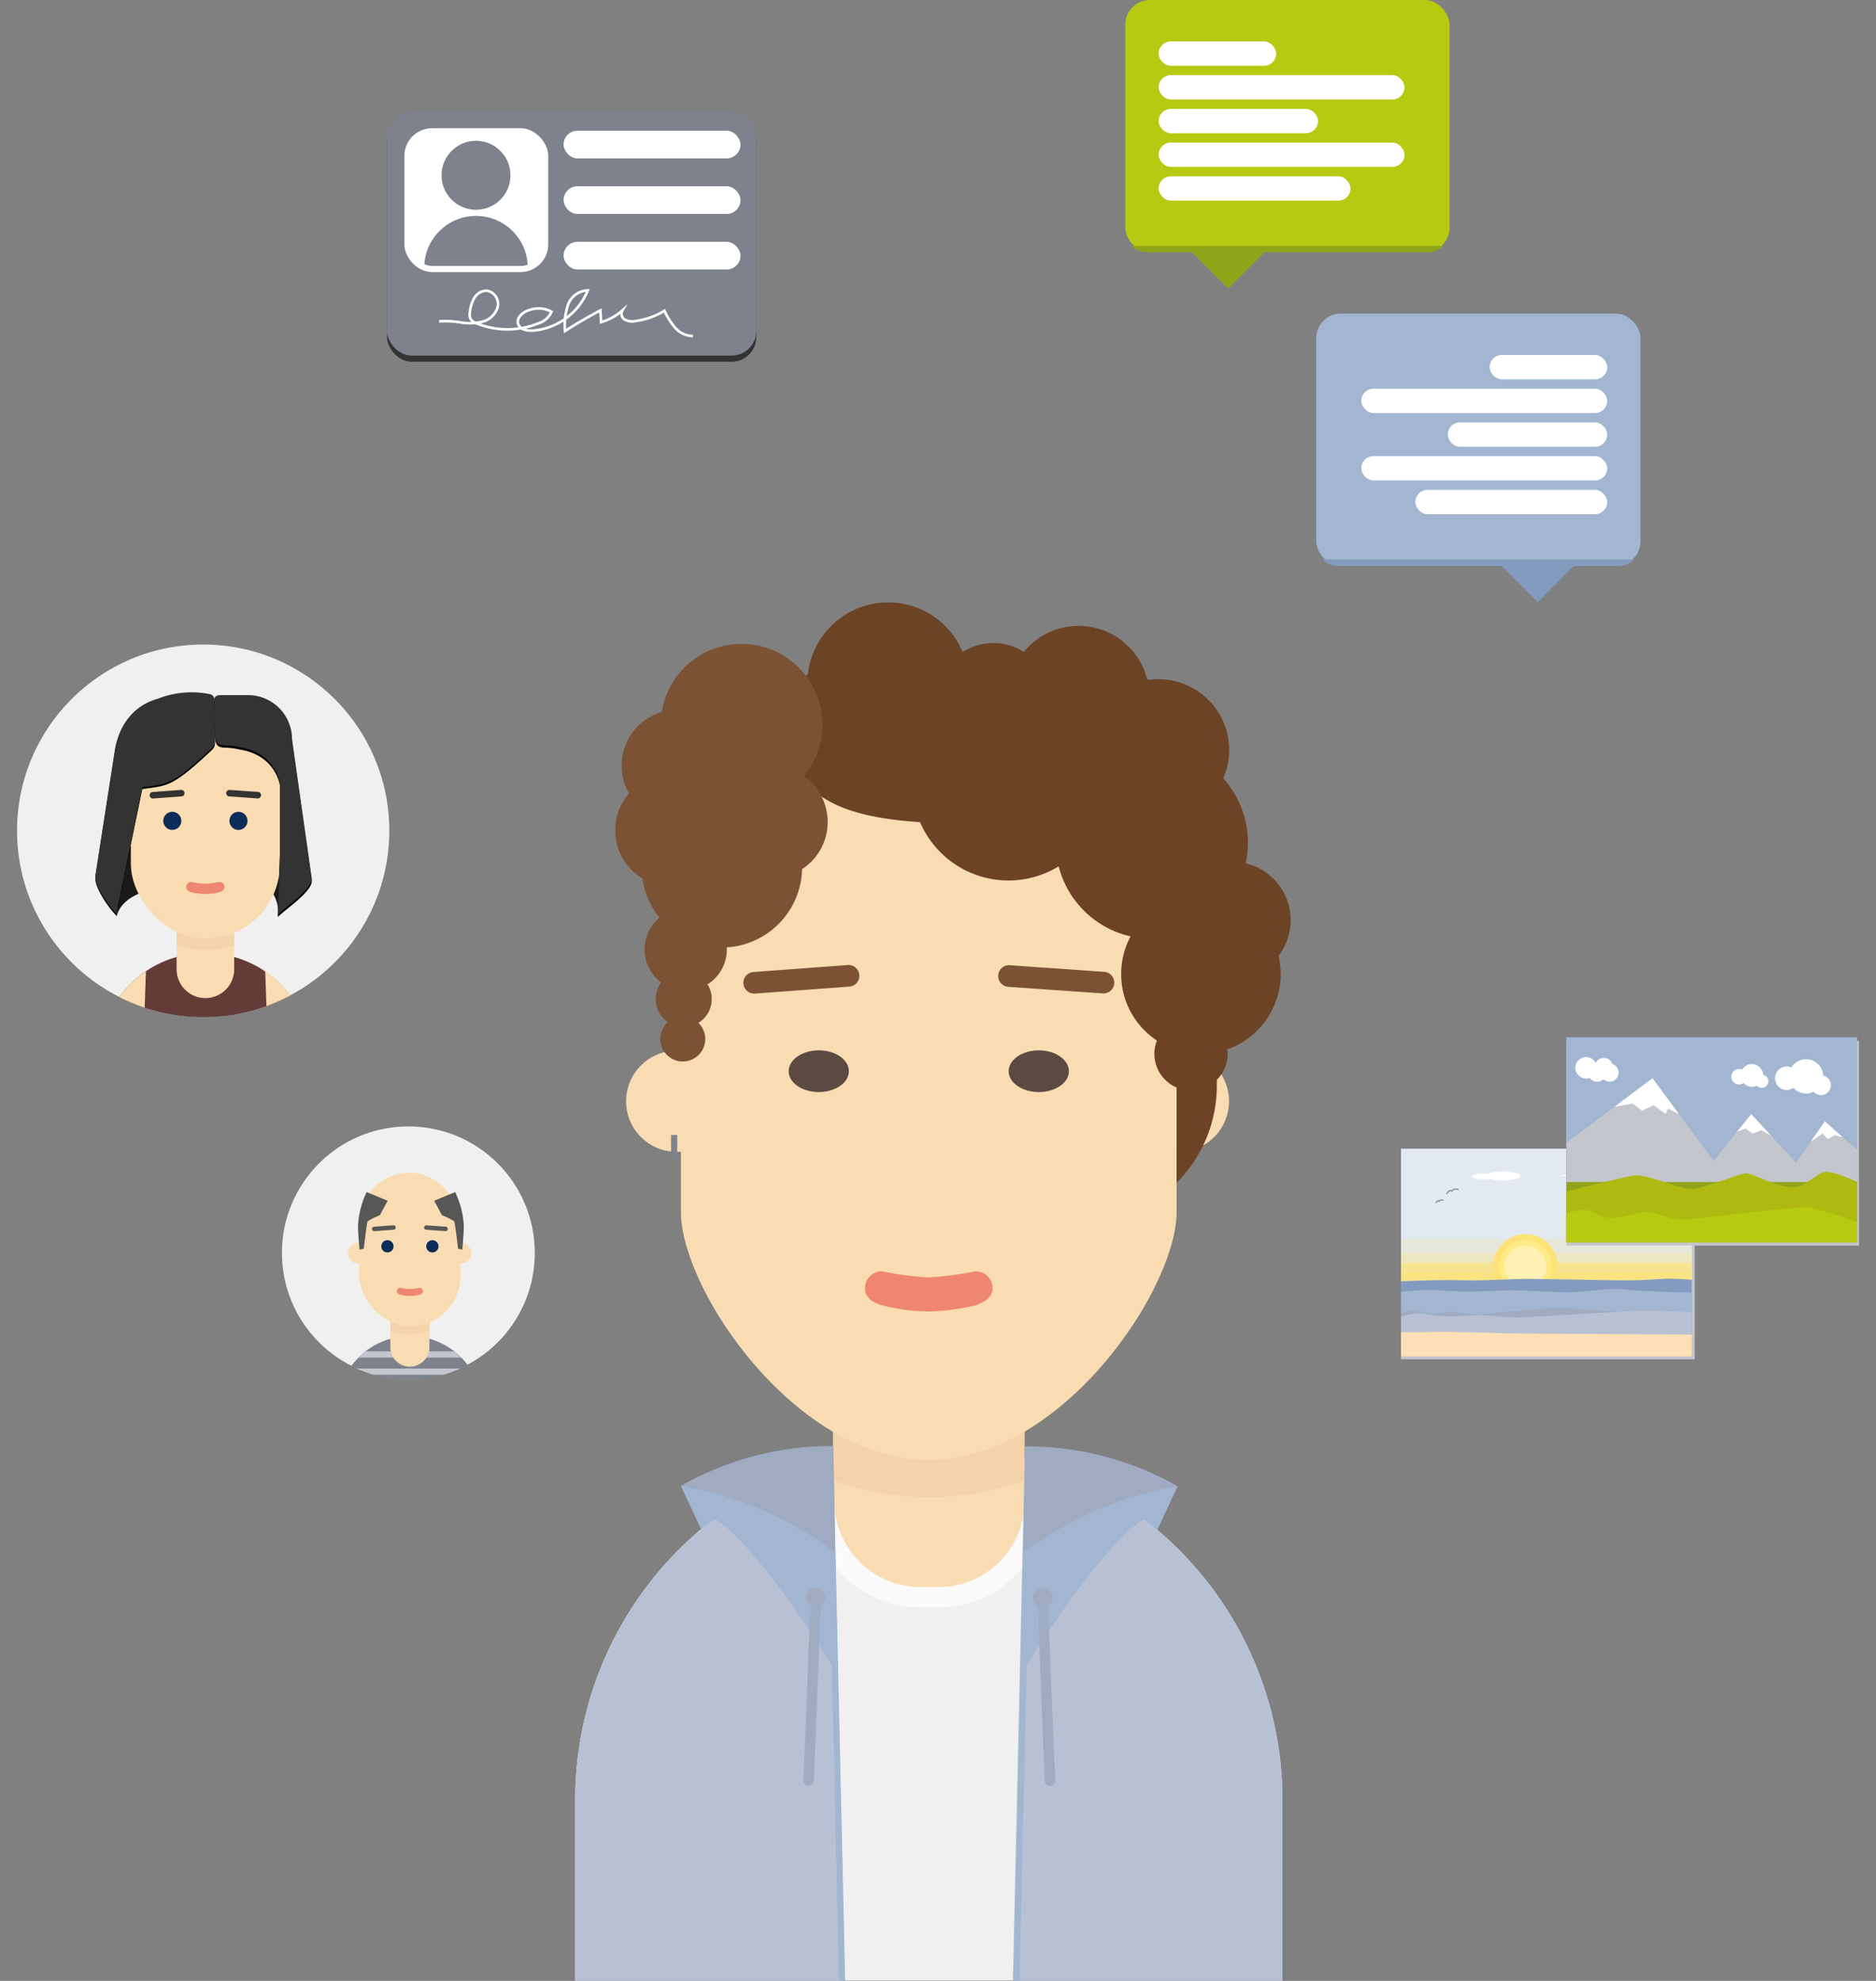 <?xml version="1.0" encoding="UTF-8"?>
<svg data-name="Ebene 1" version="1.1" viewBox="0 0 360 380" xmlns="http://www.w3.org/2000/svg" xmlns:cc="http://creativecommons.org/ns#" xmlns:dc="http://purl.org/dc/elements/1.1/" xmlns:rdf="http://www.w3.org/1999/02/22-rdf-syntax-ns#">
 <rect x="0" y="0" width="360" height="380" fill="#808080" stroke="none"/>
 <defs>
  <style>.cls-1{fill:#f0f0f0}.cls-2{fill:#7d828c}.cls-3{clip-path:url(#clip-path)}.cls-4{fill:#1a1a1a}.cls-5{fill:#fccc80}.cls-6{fill:#633c38}.cls-7{fill:#f9dcb2}.cls-8{fill:#f4d3ab}.cls-9{fill:#0e2c59}.cls-10{fill:#ef8671}.cls-11{fill:#333}.cls-12{fill:#4c142c}.cls-13{clip-path:url(#clip-path-2)}.cls-14{clip-path:url(#clip-path-3)}.cls-15{fill:#c3c6cc}.cls-16{fill:#575756}.cls-17{fill:#fff}.cls-18,.cls-19,.cls-29,.cls-39{fill:none}.cls-18,.cls-19{stroke:#fff}.cls-18,.cls-19,.cls-25,.cls-28,.cls-29,.cls-39{stroke-miterlimit:10}.cls-19{stroke-width:.5px}.cls-20{fill:#fafafa}.cls-21,.cls-25{fill:#b7c1d3}.cls-22{fill:#5a4a42}.cls-23{fill:#6d4326}.cls-24{fill:#7c5235}.cls-25{stroke:#a2b6d2}.cls-26,.cls-28{fill:#9eabc0}.cls-27{fill:#a2b6d2}.cls-28{stroke:#9eabc0;stroke-width:2px}.cls-28,.cls-39{stroke-linecap:round}.cls-29,.cls-39{stroke:#7d828c}.cls-30{fill:#e3e9f1}.cls-31,.cls-32,.cls-33,.cls-34{fill:#fce277}.cls-31{opacity:.66}.cls-32{opacity:.3}.cls-33{opacity:.15}.cls-35{fill:#ffea85}.cls-36{fill:#fff0b3}.cls-37{fill:#839bbf}.cls-38{fill:#ffe0b6}.cls-39{stroke-width:.2px}.cls-40{fill:#90a41a}.cls-41{fill:#aeba0f}.cls-42{fill:#b5ca11}</style>
  <clipPath id="clip-path">
   <circle class="cls-1" cx="60.827" cy="179.89" r="30.25"/>
  </clipPath>
  <clipPath id="clip-path-2">
   <circle class="cls-1" cx="94.172" cy="248.48" r="20.546"/>
  </clipPath>
  <clipPath id="clip-path-3">
   <path class="cls-2" d="M94.41 261.95a11.735 11.735 0 0 1 11.734 11.735v5.995h-23.47v-5.995A11.735 11.735 0 0 1 94.41 261.95z"/>
  </clipPath>
 </defs>
 <title>img_onboarding</title>
 <circle class="cls-1" cx="38.989" cy="159.36" r="35.719" fill="#f0f0f0" stroke-width="1.181"/>
 <g class="cls-3" transform="matrix(1.181 0 0 1.181 -32.836 -53.061)" clip-path="url(#clip-path)">
  <path class="cls-4" d="m48.215 178.52-1.583 12 0.146 3.207s0.354-2.541 4.145-3.833 20.75-0.5 20.75-0.5a5.842 5.842 0 0 1 1.292 4.458l4.458-7.208-6.916-9.333z" fill="#1a1a1a"/>
  <path class="cls-5" d="m48.86 177.41a2.47 2.47 0 0 0-2.471 2.47 2.47 2.47 0 0 0 2.47 2.471h2.406v-4.941zm24.514 4.941a2.47 2.47 0 0 0 2.47-2.47 2.47 2.47 0 0 0-2.47-2.47h-2.406v4.94z" fill="#fccc80"/>
  <path class="cls-6" d="m61.176 199.73a17.277 17.277 0 0 1 17.278 17.277v8.827h-34.555v-8.827a17.277 17.277 0 0 1 17.277-17.277z" fill="#633c38"/>
  <path class="cls-7" d="m56.499 192.41h9.355v9.96a4.678 4.678 0 0 1-4.678 4.678 4.678 4.678 0 0 1-4.677-4.678v-9.959z" fill="#f9dcb2"/>
  <path class="cls-8" d="m56.499 192.41v5.996a13.92 13.92 0 0 0 9.355 0v-5.995h-9.355z" fill="#f4d3ab"/>
  <rect class="cls-7" x="49.068" y="160.63" width="24.217" height="36.775" rx="12.108" ry="12.108" fill="#f9dcb2"/>
  <circle class="cls-9" cx="55.801" cy="178.26" r="1.471" fill="#0e2c59"/>
  <circle class="cls-9" cx="66.552" cy="178.26" r="1.471" fill="#0e2c59"/>
  <path class="cls-10" d="m63.465 188.19a16.684 16.684 0 0 1-2.318 0.3 15.417 15.417 0 0 1-2.26-0.3 0.83 0.83 0 0 0-0.83 0.83 0.952 0.952 0 0 0 0.83 0.83 9.186 9.186 0 0 0 2.21 0.3 9.99 9.99 0 0 0 2.368-0.3 1.007 1.007 0 0 0 0.83-0.83 0.83 0.83 0 0 0-0.83-0.83z" fill="#ef8671"/>
  <path d="m66.923 158.21h-3.25c-1.647 0-1.042 1.476-1.042 3.122v0.52c0 5.956 0.52 3.926 4.128 4.828 5.863 0.902 6.526 5.815 6.526 5.815v11.368l-0.32 9.99c1.258-1.26 5.5-4.054 5.5-5.834l-3.215-22.674a7.134 7.134 0 0 0-7.134-7.134h-1.193z"/>
  <path class="cls-11" d="m66.923 157.84h-3.25c-1.647 0-1.042 1.475-1.042 3.121v0.52c0 5.956 0.52 3.926 4.128 4.828 5.863 0.902 6.526 5.815 6.526 5.815v11.368l-0.32 9.99c1.258-1.26 5.5-4.054 5.5-5.834l-3.215-22.674a7.134 7.134 0 0 0-7.134-7.134zm-9.618 16.447-4.609 0.34a0.528 0.528 0 1 1-0.078-1.053l4.609-0.34a0.528 0.528 0 0 1 0.078 1.053z" fill="#333"/>
  <path class="cls-11" d="m65.05 174.29 4.61 0.323a0.528 0.528 0 1 0 0.073-1.054l-4.61-0.323a0.528 0.528 0 0 0-0.074 1.054z" fill="#333"/>
  <path d="m62.73 165.69a1.353 1.353 0 0 1-0.431 0.995c-6.664 6.276-7.267 5.8-11.375 6.417l-3.93 19.058-0.216 1.567c-1.258-1.259-3.5-4.408-3.5-6.188l3.25-20.875c0.863-4.314 3.497-7.032 6.956-7.96a14.867 14.867 0 0 1 8.37-0.741 0.887 0.887 0 0 1 0.776 0.77z"/>
  <path class="cls-11" d="m62.73 165.4a1.353 1.353 0 0 1-0.431 0.995c-6.664 6.275-7.267 5.799-11.375 6.417l-3.93 19.058-0.216 1.567c-1.258-1.259-3.5-4.408-3.5-6.188l3.25-20.875c0.863-4.314 3.497-7.032 6.956-7.96a14.867 14.867 0 0 1 8.37-0.741 0.887 0.887 0 0 1 0.776 0.77z" fill="#333"/>
  <path class="cls-7" d="m50.715 225.83h-6.816v-8.827a17.26 17.26 0 0 1 7.618-14.326zm20.986 0h6.816v-8.827a17.26 17.26 0 0 0-7.618-14.326z" fill="#f9dcb2"/>
  <path class="cls-12" d="m68.486 211.33-3.305 1.565 0.442-3.339z" fill="#4c142c"/>
 </g>
 <circle class="cls-1" cx="78.364" cy="240.34" r="24.261" fill="#f0f0f0" stroke-width="1.181"/>
 <g class="cls-13" transform="matrix(1.181 0 0 1.181 -32.836 -53.061)" clip-path="url(#clip-path-2)">
  <path class="cls-2" d="m94.41 261.95a11.735 11.735 0 0 1 11.734 11.735v5.995h-23.47v-5.995a11.735 11.735 0 0 1 11.736-11.735z" fill="#7d828c"/>
  <g class="cls-14" clip-path="url(#clip-path-3)">
   <path class="cls-15" d="m82.134 264.44h25.438v1h-25.438zm0 2.781h25.438v1h-25.438zm0 2.781h25.438v1h-25.438z" fill="#c3c6cc"/>
  </g>
  <path class="cls-7" d="m86.043 246.79a1.678 1.678 0 0 0-1.678 1.679 1.678 1.678 0 0 0 1.678 1.678h1.635v-3.356h-1.635zm16.651 3.357a1.678 1.678 0 0 0 1.678-1.678 1.678 1.678 0 0 0-1.678-1.678h-1.634v3.356zm-11.462 6.833h6.354v6.763a3.177 3.177 0 0 1-3.177 3.177 3.177 3.177 0 0 1-3.177-3.177v-6.764z" fill="#f9dcb2"/>
  <path class="cls-8" d="m91.232 256.98v4.071a9.454 9.454 0 0 0 6.354 0v-4.072h-6.354z" fill="#f4d3ab"/>
  <rect class="cls-7" x="86.185" y="235.39" width="16.448" height="24.978" rx="8.224" ry="8.224" fill="#f9dcb2"/>
  <circle class="cls-9" cx="90.758" cy="247.37" r=".999" fill="#0e2c59"/>
  <circle class="cls-9" cx="98.06" cy="247.37" r=".999" fill="#0e2c59"/>
  <path class="cls-10" d="m95.963 254.11a11.331 11.331 0 0 1-1.574 0.204 10.471 10.471 0 0 1-1.534-0.204 0.564 0.564 0 0 0-0.564 0.564 0.647 0.647 0 0 0 0.564 0.563 6.239 6.239 0 0 0 1.5 0.205 6.785 6.785 0 0 0 1.608-0.205 0.684 0.684 0 0 0 0.564-0.563 0.564 0.564 0 0 0-0.564-0.564z" fill="#ef8671"/>
  <path class="cls-16" d="m91.78 244.67-3.13 0.231a0.359 0.359 0 1 1-0.053-0.715l3.13-0.232a0.359 0.359 0 0 1 0.053 0.716zm5.26 6e-3 3.13 0.22a0.359 0.359 0 1 0 0.05-0.716l-3.13-0.22a0.359 0.359 0 0 0-0.05 0.716z" fill="#575756"/>
  <path class="cls-16" d="m87.384 238.56a14.17 14.17 0 0 0-1.406 5.5c-0.013 1.143 0.247 3.856 0.247 3.856l0.69-0.168s0.484-4.292 0.636-4.444a11.765 11.765 0 0 1 1.977-0.989l1.262-2.348zm14.375 0a14.17 14.17 0 0 1 1.406 5.5c0.013 1.143-0.247 3.856-0.247 3.856l-0.69-0.168s-0.484-4.292-0.636-4.444a11.765 11.765 0 0 0-1.976-0.989l-1.263-2.348z" fill="#575756"/>
 </g>
 <g stroke-width="1.181">
  <rect class="cls-11" x="74.279" y="22.558" width="70.849" height="46.839" rx="4.723" ry="4.723" fill="#333"/>
  <rect class="cls-2" x="74.279" y="21.377" width="70.849" height="46.839" rx="4.723" ry="4.723" fill="#7d828c"/>
  <rect class="cls-17" x="78.19" y="25.185" width="26.716" height="26.716" rx="4.723" ry="4.723" fill="#fff"/>
  <circle class="cls-2" cx="91.343" cy="33.624" r="6.616" fill="#7d828c"/>
  <circle class="cls-2" cx="91.343" cy="51.347" r="9.928" fill="#7d828c"/>
  <rect class="cls-18" x="78.19" y="25.185" width="26.421" height="26.421" rx="4.723" ry="4.723" fill="none" stroke="#fff" stroke-miterlimit="10"/>
 </g>
 <g fill="#fff" stroke-width="1.181">
  <rect class="cls-17" x="108.15" y="25.071" width="33.948" height="5.314" rx="2.657" ry="2.657"/>
  <rect class="cls-17" x="108.15" y="35.73" width="33.948" height="5.314" rx="2.657" ry="2.657"/>
  <rect class="cls-17" x="108.15" y="46.39" width="33.948" height="5.314" rx="2.657" ry="2.657"/>
 </g>
 <path class="cls-19" d="m84.265 61.644a18.323 18.323 0 0 1 4.189 0.215 10.258 10.258 0 0 0 4.172-0.165 4.077 4.077 0 0 0 2.876-2.799 2.59 2.59 0 0 0-2.019-3.124 2.754 2.754 0 0 0-2.427 1.323 6.494 6.494 0 0 0-0.876 2.744 2.212 2.212 0 0 0 0.098 1.304 2.177 2.177 0 0 0 1.202 0.897 15.802 15.802 0 0 0 11.781 0.011 4.061 4.061 0 0 0 2.571-2.239 5.067 5.067 0 0 0-3.893-0.437c-1.383 0.314-2.959 1.47-2.491 2.81 0.373 1.065 1.762 1.317 2.887 1.234a12.466 12.466 0 0 0 10.462-7.713 4.194 4.194 0 0 0-3.814 2.809 12.299 12.299 0 0 0-0.559 4.987q3.304-2.13 6.793-3.951l0.128 2.255a10.551 10.551 0 0 0 4.097-2.259 1.302 1.302 0 0 0 0.518 1.802 3.214 3.214 0 0 0 2.07 0.228 14.191 14.191 0 0 0 5.479-1.965 13.508 13.508 0 0 0 2.058 3.271 4.559 4.559 0 0 0 3.41 1.579" fill="none" stroke="#fff" stroke-miterlimit="10" stroke-width=".59px"/>
 <g stroke-width="1.181">
  <path class="cls-1" d="m178.23 277.4a67.858 67.858 0 0 1 67.858 67.858v34.67h-135.71v-34.669a67.858 67.858 0 0 1 67.858-67.859z" fill="#f0f0f0"/>
  <path class="cls-7" d="m159.86 248.65h36.744v39.114a18.372 18.372 0 0 1-18.372 18.372 18.372 18.372 0 0 1-18.372-18.372z" fill="#f9dcb2"/>
  <path class="cls-8" d="m159.86 260.46v23.55a54.669 54.669 0 0 0 36.744 0v-23.55z" fill="#f4d3ab"/>
  <path class="cls-20" d="m198.44 286.16h-1.784v1.72a16.561 16.561 0 0 1-16.561 16.561h-3.441a16.561 16.561 0 0 1-16.561-16.561v-1.72h-3.868v2.084a20.065 20.065 0 0 0 20.064 20.067h4.169a20.065 20.065 0 0 0 20.065-20.067v-2.084z" fill="#fafafa"/>
  <path class="cls-21" d="m162.12 379.93h-51.744v-34.669a67.887 67.887 0 0 1 49.485-65.342z" fill="#b7c1d3"/>
  <path class="cls-7" d="m129.85 201.55a9.704 9.704 0 0 0-9.704 9.704 9.704 9.704 0 0 0 9.704 9.704h9.45v-19.409h-9.45zm96.286 19.408a9.704 9.704 0 0 0 9.704-9.704 9.704 9.704 0 0 0-9.704-9.704h-9.45v19.408z" fill="#f9dcb2"/>
  <path class="cls-7" d="m178.23 280.08c-25.659 0-47.557-32.783-47.557-47.557v-49.326a47.557 47.557 0 0 1 47.557-47.557 47.557 47.557 0 0 1 47.557 47.557v49.325c0 14.63-21.897 47.558-47.557 47.558z" fill="#f9dcb2"/>
  <ellipse class="cls-22" cx="157.12" cy="205.49" rx="5.779" ry="4.001" fill="#5a4a42"/>
  <ellipse class="cls-22" cx="199.34" cy="205.49" rx="5.779" ry="4.001" fill="#5a4a42"/>
  <path class="cls-10" d="m187.22 243.87a65.527 65.527 0 0 1-9.104 1.181 60.553 60.553 0 0 1-8.873-1.181 3.259 3.259 0 0 0-3.259 3.259c0 1.801 1.591 2.783 3.259 3.259a36.078 36.078 0 0 0 8.677 1.181 39.234 39.234 0 0 0 9.3-1.181c1.5-0.505 3.259-1.46 3.259-3.259a3.259 3.259 0 0 0-3.259-3.259z" fill="#ef8671"/>
  <path class="cls-23" d="m178.23 126.14h-15.18a11.71 11.71 0 0 0-11.71 11.71v2.043c0 23.389 34.648 15.968 48.818 19.51 23.026 3.542 25.631 22.84 25.631 22.84v44.646a26.359 26.359 0 0 0 7.72-18.638v-54.092a28.021 28.021 0 0 0-28.021-28.021z" fill="#6d4326"/>
  <path class="cls-24" d="m163.02 189.26-18.101 1.339a2.075 2.075 0 1 1-0.306-4.138l18.101-1.339a2.075 2.075 0 0 1 0.307 4.138zm30.419 0.037 18.105 1.267a2.075 2.075 0 1 0 0.289-4.138l-18.105-1.269a2.075 2.075 0 0 0-0.289 4.139z" fill="#7c5235"/>
  <path class="cls-21" d="m194.36 379.93h51.745v-34.669a67.887 67.887 0 0 0-49.485-65.342z" fill="#b7c1d3"/>
  <path class="cls-25" d="m159.33 279.91 2.26 100.01" fill="#b7c1d3" stroke="#a2b6d2" stroke-miterlimit="10"/>
  <path class="cls-26" d="m130.66 285.04a58.554 58.554 0 0 1 29.268-7.651c0 0.067 0.365 20.452 0.365 20.452a155.34 155.34 0 0 0-29.632-12.801z" fill="#9eabc0"/>
  <path class="cls-27" d="m160.29 297.84 0.531 23.48s-14.729-24.407-23.603-29.909l-2.706 1.896-3.854-8.269a67.797 67.797 0 0 1 29.632 12.801z" fill="#a2b6d2"/>
  <circle class="cls-26" cx="156.51" cy="306.47" r="1.869" fill="#9eabc0"/>
 </g>
 <path class="cls-28" d="m156.53 307.14s-1.178 31.29-1.378 34.391" fill="#9eabc0" stroke="#9eabc0" stroke-linecap="round" stroke-miterlimit="10" stroke-width="2.362px"/>
 <g stroke-width="1.181">
  <path class="cls-25" d="m197.32 279.98-2.261 100.01" fill="#b7c1d3" stroke="#a2b6d2" stroke-miterlimit="10"/>
  <path class="cls-26" d="m225.99 285.11a58.554 58.554 0 0 0-29.268-7.649c0 0.067-0.364 20.45-0.364 20.45a155.34 155.34 0 0 1 29.631-12.8z" fill="#9eabc0"/>
  <path class="cls-27" d="m196.36 297.91-0.531 23.48s14.728-24.408 23.602-29.91l2.708 1.896 3.853-8.268a67.797 67.797 0 0 0-29.631 12.801z" fill="#a2b6d2"/>
  <circle class="cls-26" cx="200.14" cy="306.54" r="1.869" fill="#9eabc0"/>
 </g>
 <path class="cls-28" d="m200.12 307.2s1.177 31.289 1.378 34.39" fill="#9eabc0" stroke="#9eabc0" stroke-linecap="round" stroke-miterlimit="10" stroke-width="2.362px"/>
 <circle class="cls-23" cx="170.43" cy="131.05" r="15.498" fill="#6d4326" stroke-width="1.181"/>
 <g fill="#7c5235" stroke-width="1.181">
  <circle class="cls-24" cx="142.3" cy="139.01" r="15.498"/>
  <circle class="cls-24" cx="130.05" cy="146.88" r="10.761"/>
  <circle class="cls-24" cx="128.81" cy="159.28" r="10.761"/>
  <circle class="cls-24" cx="148.07" cy="157.69" r="10.761"/>
  <circle class="cls-24" cx="138.52" cy="166.36" r="15.399"/>
  <circle class="cls-24" cx="131.58" cy="182.13" r="7.901"/>
  <circle class="cls-24" transform="rotate(-39.168)" cx="-19.324" cy="231.45" r="5.381"/>
  <circle class="cls-24" transform="rotate(-39.168)" cx="-24.307" cy="237.28" r="4.316"/>
 </g>
 <g fill="#6d4326" stroke-width="1.181">
  <circle class="cls-23" cx="190.6" cy="134.32" r="10.97"/>
  <circle class="cls-23" cx="206.98" cy="133.64" r="13.577"/>
  <circle class="cls-23" cx="222.3" cy="143.86" r="13.577"/>
  <circle class="cls-23" cx="221.03" cy="161.64" r="18.443"/>
  <circle class="cls-23" cx="236.49" cy="176.51" r="11.186"/>
  <circle class="cls-23" cx="193.52" cy="150.45" r="18.455"/>
  <circle class="cls-23" cx="230.45" cy="186.85" r="15.304"/>
  <circle class="cls-23" cx="228.55" cy="202.16" r="7.03"/>
 </g>
 <g stroke-width="1.181">
  <path class="cls-29" d="m129.37 217.74 6e-3 4.75" fill="none" stroke="#7d828c" stroke-miterlimit="10"/>
  <path class="cls-15" d="m268.85 221.47h56.355v39.275h-56.355z" fill="#c3c6cc"/>
  <path class="cls-30" d="m268.85 220.35h55.811v39.275h-55.811z" fill="#e3e9f1"/>
 </g>
 <g fill="#fce277" stroke-width="1.181">
  <path class="cls-31" d="m268.85 244.08h55.811v3.294h-55.811z" opacity=".66"/>
  <path class="cls-31" d="m268.85 242.27h55.811v3.295h-55.811z" opacity=".66"/>
  <path class="cls-32" d="m268.85 240.36h55.811v4.766h-55.811z" opacity=".3"/>
  <path class="cls-33" d="m268.85 237.58h55.811v4.766h-55.811z" opacity=".15"/>
  <circle class="cls-34" cx="292.72" cy="242.94" r="6.206"/>
 </g>
 <g stroke-width="1.181">
  <circle class="cls-35" cx="292.72" cy="242.94" r="5.086" fill="#ffea85"/>
  <circle class="cls-36" cx="292.72" cy="242.94" r="4.005" fill="#fff0b3"/>
  <path class="cls-37" d="m268.85 245.8s7.947-0.368 12.468-0.175c2.441 0.105 9.15-0.3 11.475-0.3s9.712 0.171 11.004 0.171c1.292 0 5.533 0.129 8.462 0.129 2.928 0 5.426-0.236 7.235-0.324 1.809-0.087 5.167 0.195 5.167 0.195v10.078h-55.811z" fill="#839bbf"/>
  <path class="cls-27" d="m324.66 247.95s-10.508-0.202-12.918-0.59c-2.41-0.388-8.353 0.527-10.679 0.527-2.326 0-9.647-0.388-10.94-0.388-1.293 0-5.51 0.26-8.438 0.26s-5.341-0.237-7.15-0.324a48.945 48.945 0 0 0-5.686 0.387v12.371h55.811z" fill="#a2b6d2"/>
  <path class="cls-26" d="m310.37 251.66s-10.332-0.786-11.441-0.823c-1.17-0.039-14.637 1.315-15.682 1.315-1.045 0-3.967-0.475-4.548-0.475s-2.967 0.281-4.285 0.281a19.814 19.814 0 0 1-3.18-0.622 6.62 6.62 0 0 0-2.378 0.654v5.591l35.83-2.146z" fill="#9eabc0"/>
  <path class="cls-21" d="m324.66 251.7s-7.238-0.244-8.966-0.282c-1.823-0.039-22.8 1.315-24.43 1.315-1.629 0-6.179-0.475-7.085-0.475s-4.622 0.281-6.674 0.281a46.427 46.427 0 0 1-4.952-0.621 14.895 14.895 0 0 0-3.704 0.653v5.591l55.811-2.146v-4.318z" fill="#b7c1d3"/>
 </g>
 <g fill="#fff" stroke-width="1.181">
  <ellipse class="cls-17" cx="306.61" cy="225.5" rx="6.882" ry=".352"/>
  <ellipse class="cls-17" cx="312.94" cy="225.23" rx="5.185" ry=".938"/>
  <path class="cls-17" d="m319.38 225.42c0.593 0.189 0.368 0.446-0.499 0.575a7.127 7.127 0 0 1-2.645-0.107c-0.592-0.189-0.368-0.446 0.499-0.576a7.127 7.127 0 0 1 2.645 0.109z"/>
  <ellipse class="cls-17" cx="284.69" cy="225.69" rx="2.293" ry=".585"/>
  <ellipse class="cls-17" cx="288.46" cy="225.59" rx="3.343" ry=".853"/>
 </g>
 <path class="cls-38" d="m324.66 256.02s-31.852-0.213-33.482-0.213c-1.629 0-11.466-0.319-13.518-0.319-2.052 0-8.811 0.092-8.811 0.092v4.617h55.811v-4.179z" fill="#ffe0b6" stroke-width="1.181"/>
 <path class="cls-39" d="m277.64 228.98s0.522-0.936 0.994-0.464c0.124-0.621 1.193-0.331 1.193-0.331m-4.255 2.539s0.327-0.586 0.622-0.29c0.078-0.388 0.746-0.207 0.746-0.207" fill="none" stroke="#7d828c" stroke-linecap="round" stroke-miterlimit="10" stroke-width=".236px"/>
 <g stroke-width="1.181">
  <path class="cls-15" d="m300.58 199.67h56.156v39.275h-56.156z" fill="#c3c6cc"/>
  <path class="cls-27" d="m300.58 198.98h55.811v39.275h-55.811z" fill="#a2b6d2"/>
  <path class="cls-40" d="m300.58 219.82 16.536-12.402 11.712 15.846 7.235-8.956 8.613 9.301 5.512-7.923 6.203 5.512v17.054h-55.811z" fill="#90a41a"/>
  <path class="cls-15" d="m300.58 219.25 16.536-12.402 11.712 15.846 7.235-8.956 8.613 9.301 5.512-7.923 6.203 5.512v6.125h-55.811z" fill="#c3c6cc"/>
  <path class="cls-17" d="m333.34 217.1 2.718-3.365 3.864 4.173-1.881-1.105-1.745 0.66-1.291-0.984zm-11.172-3.413-5.057-6.843-7.301 5.475 3.49-0.621 1.809 1.357 2.196-1.033 2.325 1.679 0.452-1.033zm25.308 5.315 2.706-3.89 3.422 3.041-1.547-0.383-1.3 0.777-1.026-1.099z" fill="#fff"/>
  <path class="cls-41" d="m300.58 228.56s10.508-2.67 12.918-3.058c2.41-0.388 8.7 2.584 11.025 2.584s9.302-3.015 10.594-3.015c1.292 0 5.771 2.67 8.699 2.67 2.928 0 4.736-2.842 6.545-2.928s6.029 1.939 6.029 1.939v11.584h-55.811v-9.776z" fill="#aeba0f"/>
  <path class="cls-42" d="m356.39 234.42s-7.362-2.467-9.052-2.826c-1.69-0.359-22.886 2.388-24.516 2.388-1.629 0-6.093-1.547-6.997-1.547s-4.468 1.228-6.52 1.228c-2.052 0-3.84-1.488-5.107-1.568a14.895 14.895 0 0 0-3.704 0.653v5.592h55.897z" fill="#b5ca11"/>
 </g>
 <g fill="#fff" stroke-width="1.181">
  <circle class="cls-17" cx="304.37" cy="204.83" r="2.068"/>
  <circle class="cls-17" cx="306.47" cy="205.8" r="1.719"/>
  <circle class="cls-17" cx="307.77" cy="204.68" r="1.745"/>
  <circle class="cls-17" cx="308.86" cy="205.75" r="1.745"/>
  <circle class="cls-17" cx="342.88" cy="206.84" r="2.254"/>
  <circle class="cls-17" cx="346.58" cy="206.48" r="3.287"/>
  <circle class="cls-17" transform="rotate(-34.313)" cx="171.28" cy="368.94" r="1.903"/>
  <circle class="cls-17" cx="333.73" cy="206.54" r="1.492"/>
  <circle class="cls-17" cx="336.18" cy="206.3" r="2.176"/>
  <circle class="cls-17" transform="rotate(-34.313)" cx="162.32" cy="361.91" r="1.26"/>
 </g>
 <g stroke-width="1.181">
  <path class="cls-40" d="m228.04 47.706 7.511-7.511 7.646 7.646-7.511 7.511z" fill="#90a41a"/>
  <rect class="cls-42" x="215.94" y="-3.6761e-6" width="62.224" height="48.397" rx="4.723" ry="4.723" fill="#b5ca11"/>
  <path class="cls-40" d="m276.96 47.166a4.136 4.136 0 0 1-2.941 1.23h-53.928a4.135 4.135 0 0 1-2.931-1.217" fill="#90a41a"/>
 </g>
 <g fill="#fff" stroke-width="1.181">
  <rect class="cls-17" x="222.34" y="7.95" width="22.556" height="4.667" rx="2.333" ry="2.333"/>
  <rect class="cls-17" x="222.34" y="14.418" width="47.186" height="4.667" rx="2.333" ry="2.333"/>
  <rect class="cls-17" x="222.34" y="20.885" width="30.594" height="4.667" rx="2.333" ry="2.333"/>
  <rect class="cls-17" x="222.34" y="27.352" width="47.186" height="4.667" rx="2.333" ry="2.333"/>
  <rect class="cls-17" x="222.34" y="33.818" width="36.816" height="4.667" rx="2.333" ry="2.333"/>
 </g>
 <g stroke-width="1.181">
  <path class="cls-37" d="m295.07 115.5-7.511-7.511 7.646-7.646 7.511 7.511z" fill="#839bbf"/>
  <rect class="cls-27" transform="scale(-1)" x="-314.81" y="-108.55" width="62.224" height="48.397" rx="4.723" ry="4.723" fill="#a2b6d2"/>
  <path class="cls-37" d="m253.79 107.32a4.136 4.136 0 0 0 2.943 1.23h53.928a4.135 4.135 0 0 0 2.928-1.219" fill="#839bbf"/>
 </g>
 <g fill="#fff" stroke-width="1.181">
  <rect class="cls-17" transform="scale(-1)" x="-308.42" y="-72.767" width="22.556" height="4.667" rx="2.333" ry="2.333"/>
  <rect class="cls-17" transform="scale(-1)" x="-308.42" y="-79.235" width="47.186" height="4.667" rx="2.333" ry="2.333"/>
  <rect class="cls-17" x="277.82" y="81.035" width="30.594" height="4.667" rx="2.333" ry="2.333"/>
  <rect class="cls-17" x="261.23" y="87.501" width="47.186" height="4.667" rx="2.333" ry="2.333"/>
  <rect class="cls-17" x="271.6" y="93.969" width="36.816" height="4.667" rx="2.333" ry="2.333"/>
 </g>
</svg>
